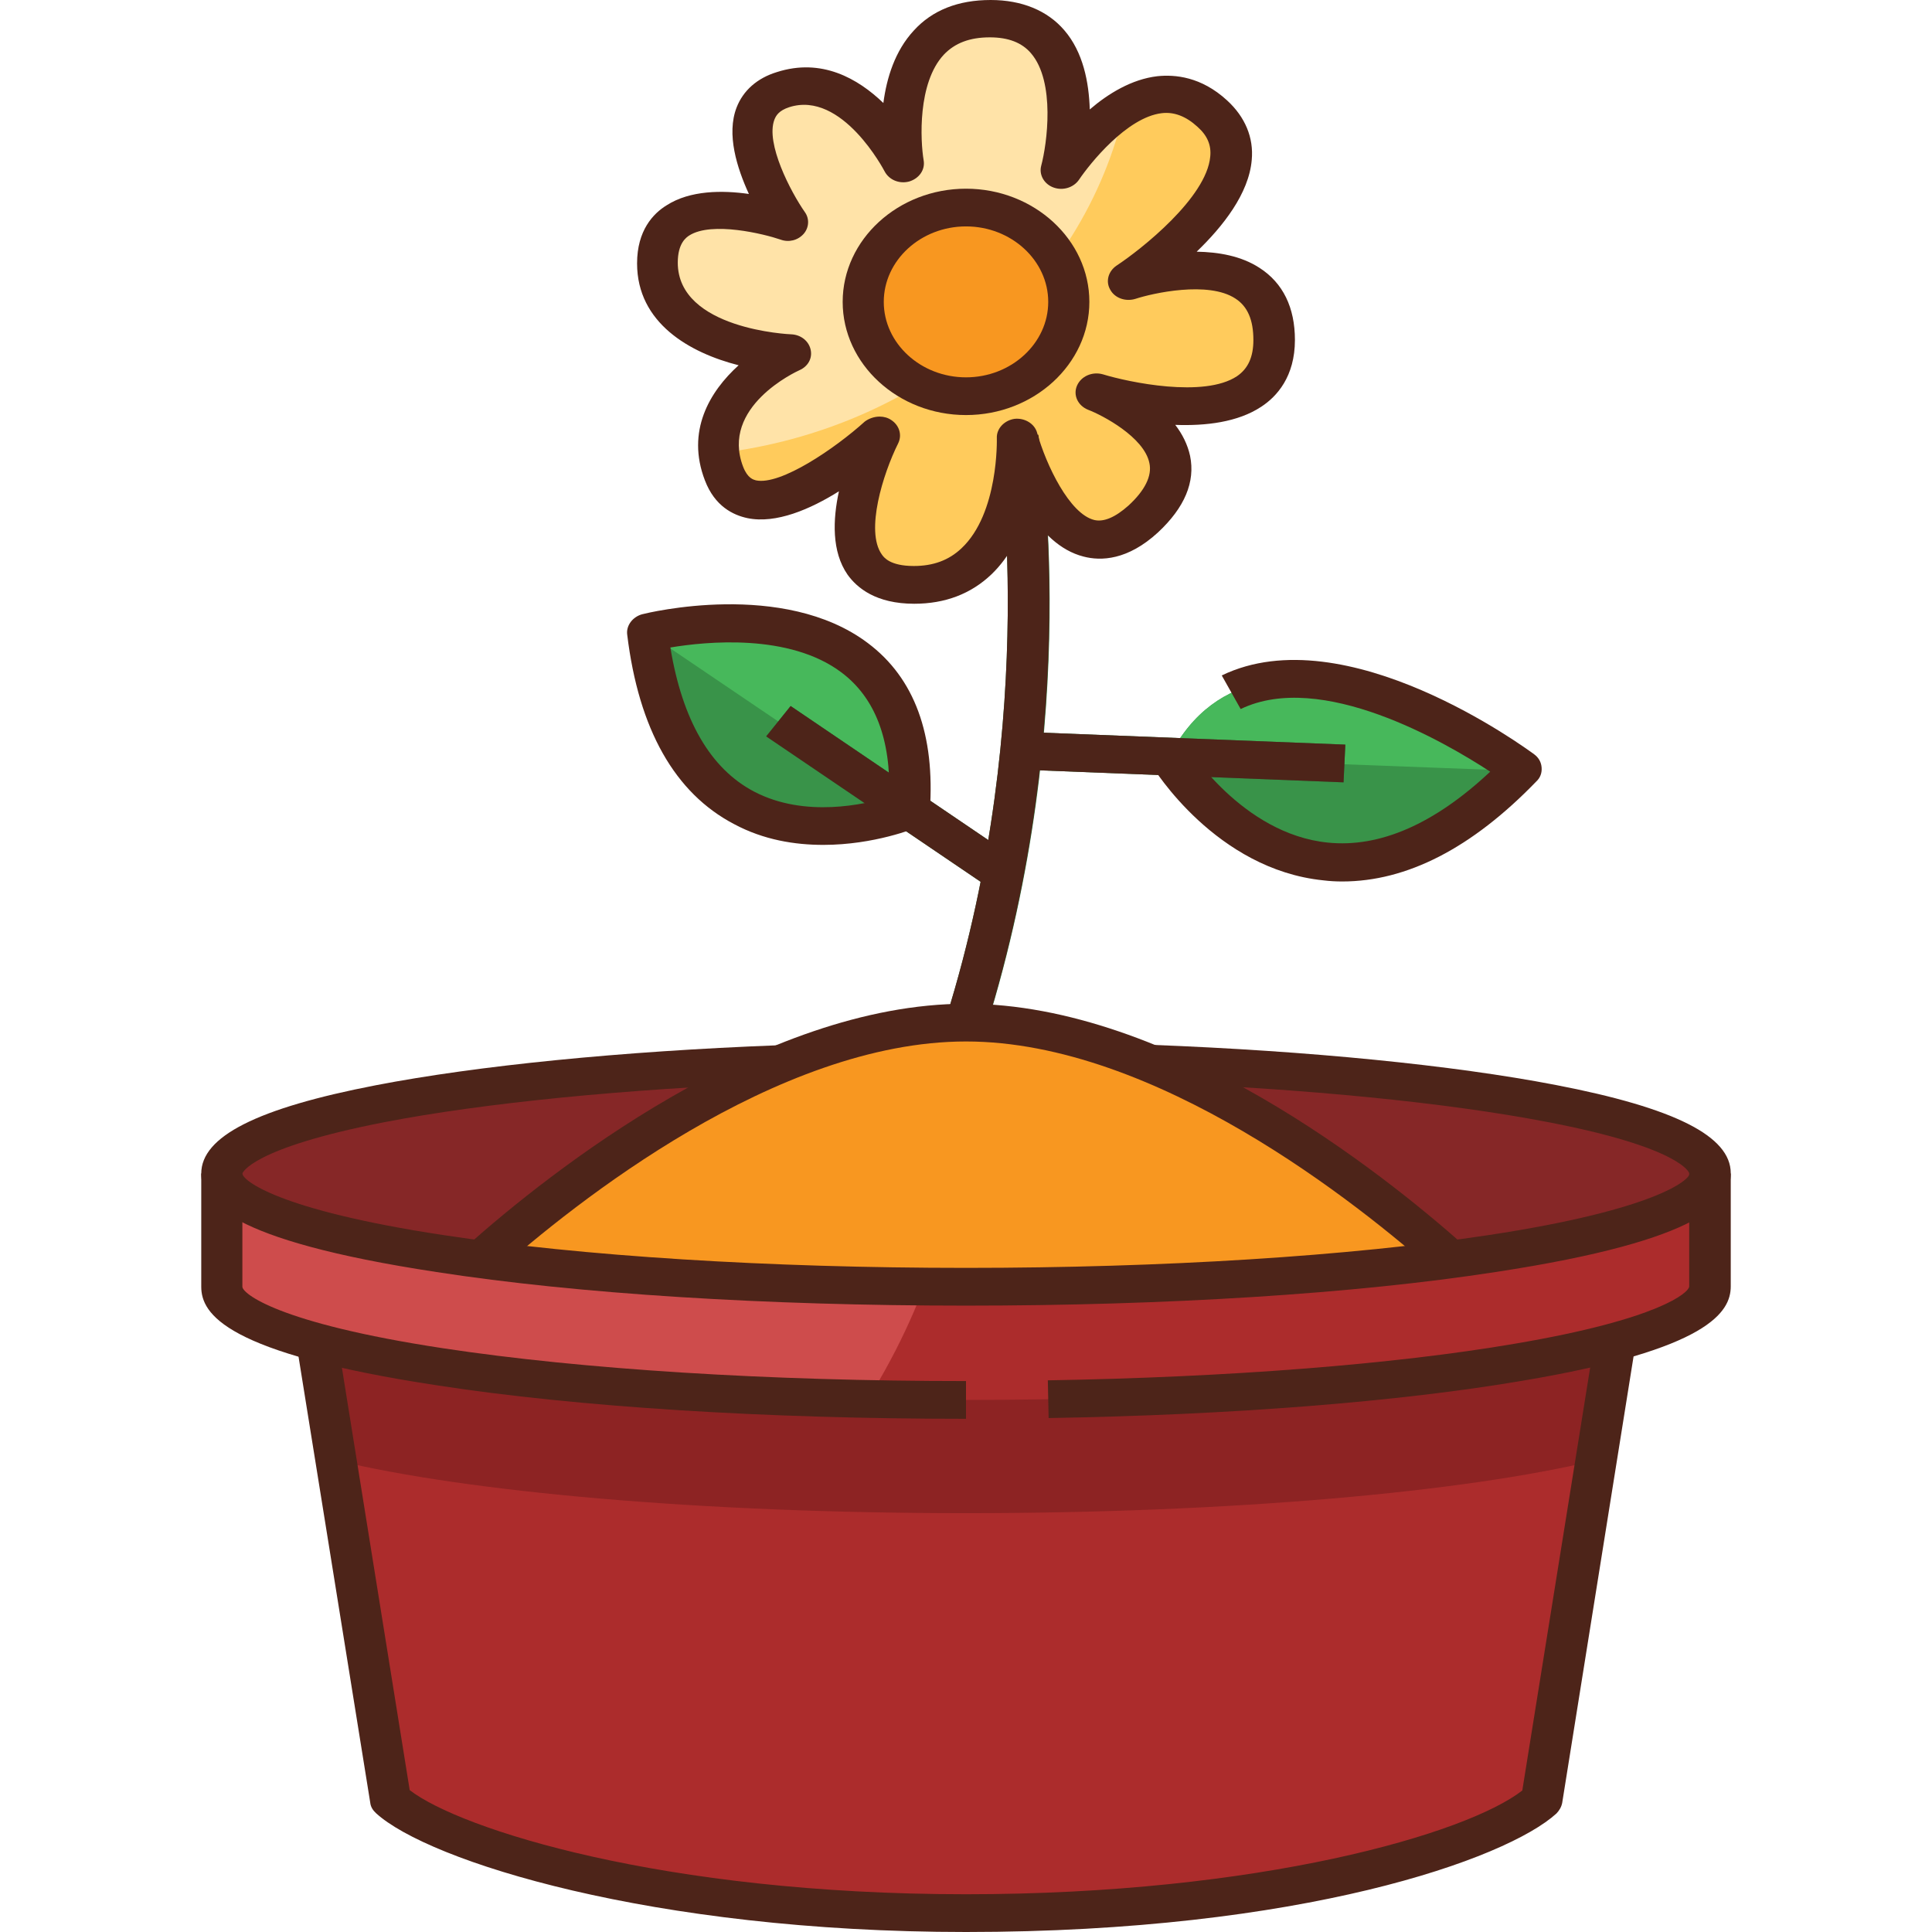 <svg width="48" height="48" viewBox="0 0 48 48" fill="none" xmlns="http://www.w3.org/2000/svg">
<rect width="48" height="48" fill="white"/>
<path d="M16.083 15.722C16.083 15.722 23.04 13.978 22.59 20.128C22.59 20.128 16.911 22.472 16.083 15.722Z" fill="#399349"/>
<path d="M37.79 19.125C37.79 19.125 31.355 14.316 29.056 18.788C29.046 18.788 32.529 24.516 37.79 19.125Z" fill="#399349"/>
<path d="M16.083 15.722L22.59 20.128C23.04 13.969 16.083 15.722 16.083 15.722Z" fill="#47B85B"/>
<path d="M37.76 19.153C37.77 19.144 37.78 19.134 37.79 19.125C37.79 19.125 31.355 14.316 29.056 18.788C29.056 18.788 29.067 18.797 29.077 18.825L37.76 19.153Z" fill="#47B85B"/>
<path d="M19.643 17.541L25.211 21.317L24.604 22.071L19.036 18.295L19.643 17.541Z" fill="#2B6E37"/>
<path d="M25.27 18.178L33.424 18.5L33.38 19.437L25.227 19.115L25.27 18.178Z" fill="#2B6E37"/>
<path d="M24.347 25.988L23.367 25.725L23.51 25.275C25.869 17.719 24.797 11.006 24.787 10.941L24.705 10.481L25.716 10.341L25.798 10.8C25.849 11.081 26.922 17.775 24.501 25.528L24.347 25.988Z" fill="#2B6E37"/>
<path d="M40.344 31.969H7.656L9.699 44.719C10.823 45.75 16.104 47.531 24 47.531C31.896 47.531 37.075 45.844 38.301 44.719L40.344 31.969Z" fill="#AC2C2C"/>
<path d="M8.351 36.281C11.619 37.069 17.411 37.594 24 37.594C30.589 37.594 36.381 37.069 39.65 36.281L40.344 31.969H7.656L8.351 36.281Z" fill="#8D2323"/>
<path d="M24 26.344C13.785 26.344 5.511 27.6 5.511 29.156V31.969C5.511 33.525 13.785 34.781 24 34.781C34.215 34.781 42.489 33.525 42.489 31.969V29.156C42.489 27.6 34.215 26.344 24 26.344Z" fill="#AC2C2C"/>
<path fill-rule="evenodd" clip-rule="evenodd" d="M24 26.344C13.785 26.344 5.511 27.6 5.511 29.156V31.969C5.511 33.394 12.508 34.575 21.569 34.753C23.111 32.278 24 29.409 24 26.344Z" fill="#CE4C4C"/>
<path d="M24 31.969C34.211 31.969 42.489 30.71 42.489 29.156C42.489 27.603 34.211 26.344 24 26.344C13.789 26.344 5.511 27.603 5.511 29.156C5.511 30.71 13.789 31.969 24 31.969Z" fill="#862727"/>
<path d="M16.339 6.544C16.339 8.681 19.648 8.794 19.648 8.794C19.648 8.794 17.258 9.863 17.994 11.775C18.729 13.688 21.855 10.819 21.855 10.819C21.855 10.819 20.016 14.531 22.713 14.531C25.41 14.531 25.287 10.875 25.287 10.875C25.287 10.875 26.36 14.784 28.413 12.9C30.466 11.016 27.248 9.75 27.248 9.75C27.248 9.75 31.661 11.1 31.661 8.456C31.661 5.812 28.045 6.994 28.045 6.994C28.045 6.994 31.906 4.463 30.129 2.831C28.352 1.2 26.39 4.237 26.39 4.237C26.39 4.237 27.371 0.469 24.613 0.469C21.855 0.469 22.468 4.069 22.468 4.069C22.468 4.069 21.242 1.669 19.464 2.231C17.687 2.794 19.587 5.531 19.587 5.531C19.587 5.531 16.339 4.406 16.339 6.544V6.544Z" fill="#FFE3A8"/>
<path d="M36.033 31.294C32.806 31.716 28.597 31.969 24 31.969C19.403 31.969 15.195 31.716 11.967 31.294C13.264 30.141 16.134 27.788 19.414 26.438C20.905 25.819 22.468 25.416 24.01 25.416C25.553 25.416 27.116 25.828 28.607 26.438C31.866 27.788 34.746 30.141 36.033 31.294Z" fill="#F89720"/>
<path d="M28.045 6.994C28.045 6.994 31.907 4.462 30.129 2.831C29.383 2.147 28.597 2.287 27.943 2.681C26.932 7.181 22.887 10.659 17.861 11.259C17.881 11.428 17.922 11.597 17.994 11.784C18.729 13.697 21.855 10.828 21.855 10.828C21.855 10.828 20.016 14.541 22.713 14.541C25.41 14.541 25.287 10.884 25.287 10.884C25.287 10.884 26.36 14.794 28.413 12.909C30.466 11.025 27.248 9.759 27.248 9.759C27.248 9.759 31.661 11.1 31.661 8.456C31.661 5.812 28.045 6.994 28.045 6.994V6.994Z" fill="#FFCB5C"/>
<path d="M24 9.844C25.41 9.844 26.554 8.794 26.554 7.5C26.554 6.206 25.41 5.156 24 5.156C22.59 5.156 21.446 6.206 21.446 7.5C21.446 8.794 22.59 9.844 24 9.844Z" fill="#F89720"/>
<path d="M24 10.312C22.315 10.312 20.936 9.047 20.936 7.5C20.936 5.953 22.315 4.688 24 4.688C25.686 4.688 27.065 5.953 27.065 7.5C27.065 9.047 25.686 10.312 24 10.312ZM24 5.625C22.876 5.625 21.957 6.469 21.957 7.5C21.957 8.531 22.876 9.375 24 9.375C25.124 9.375 26.043 8.531 26.043 7.5C26.043 6.469 25.124 5.625 24 5.625Z" fill="#4D2419"/>
<path d="M22.713 15C21.763 15 21.293 14.606 21.058 14.278C20.66 13.706 20.69 12.909 20.843 12.206C20.139 12.647 19.281 13.022 18.566 12.872C18.218 12.797 17.759 12.581 17.513 11.934C17.044 10.716 17.626 9.731 18.351 9.075C17.135 8.766 15.828 8.025 15.828 6.544C15.828 5.728 16.226 5.306 16.563 5.1C17.146 4.725 17.953 4.725 18.606 4.819C18.31 4.172 18.044 3.337 18.3 2.672C18.463 2.25 18.811 1.941 19.301 1.791C20.414 1.434 21.313 1.95 21.947 2.559C22.028 1.941 22.233 1.266 22.703 0.759C23.162 0.253 23.806 0 24.613 0C25.389 0 26.023 0.263 26.441 0.75C26.911 1.294 27.054 2.044 27.075 2.719C27.534 2.325 28.117 1.969 28.75 1.894C29.189 1.847 29.843 1.903 30.486 2.494C30.936 2.906 31.151 3.422 31.099 3.975C31.028 4.809 30.384 5.625 29.731 6.253C30.272 6.263 30.834 6.356 31.294 6.656C31.876 7.031 32.172 7.641 32.172 8.447C32.172 9.356 31.723 9.853 31.334 10.106C30.752 10.491 29.955 10.584 29.199 10.556C29.373 10.781 29.506 11.044 29.567 11.325C29.7 11.972 29.434 12.609 28.77 13.228C28.014 13.922 27.351 13.941 26.921 13.828C26.329 13.678 25.88 13.209 25.542 12.684C25.369 13.247 25.093 13.828 24.633 14.269C24.122 14.756 23.479 15 22.713 15V15ZM21.855 10.35C21.957 10.35 22.059 10.378 22.141 10.434C22.345 10.566 22.417 10.809 22.314 11.016C21.936 11.775 21.497 13.191 21.906 13.772C21.957 13.847 22.11 14.062 22.703 14.062C23.183 14.062 23.571 13.922 23.888 13.622C24.817 12.75 24.766 10.903 24.766 10.884C24.756 10.65 24.95 10.444 25.205 10.406C25.461 10.378 25.706 10.528 25.767 10.753C25.992 11.559 26.574 12.769 27.187 12.919C27.422 12.975 27.708 12.853 28.035 12.562C28.444 12.188 28.627 11.822 28.556 11.503C28.423 10.856 27.381 10.312 27.034 10.181C26.778 10.078 26.656 9.816 26.758 9.581C26.86 9.347 27.136 9.225 27.401 9.3C28.045 9.497 29.914 9.891 30.732 9.347C31.008 9.159 31.14 8.869 31.14 8.447C31.14 7.95 30.997 7.612 30.691 7.416C30.017 6.975 28.638 7.284 28.209 7.425C27.963 7.5 27.698 7.406 27.585 7.2C27.463 6.994 27.534 6.741 27.739 6.6C28.352 6.197 29.976 4.912 30.068 3.891C30.098 3.609 29.996 3.366 29.751 3.15C29.465 2.888 29.169 2.775 28.862 2.812C27.994 2.916 27.075 4.069 26.809 4.463C26.676 4.659 26.411 4.744 26.176 4.659C25.941 4.575 25.808 4.341 25.869 4.116C26.012 3.581 26.227 2.034 25.614 1.322C25.389 1.059 25.052 0.928 24.592 0.928C24.092 0.928 23.724 1.069 23.448 1.359C22.794 2.062 22.866 3.497 22.948 3.984C22.989 4.219 22.835 4.434 22.59 4.509C22.345 4.575 22.09 4.472 21.977 4.256C21.967 4.237 20.925 2.241 19.608 2.663C19.352 2.747 19.281 2.869 19.24 2.972C19.015 3.562 19.648 4.772 19.996 5.269C20.118 5.438 20.098 5.662 19.965 5.812C19.822 5.972 19.597 6.028 19.393 5.953C18.984 5.812 17.687 5.494 17.125 5.85C17.054 5.897 16.839 6.037 16.839 6.525C16.839 8.184 19.628 8.306 19.659 8.306C19.893 8.316 20.088 8.466 20.139 8.681C20.19 8.897 20.077 9.103 19.863 9.197C19.781 9.234 17.891 10.106 18.463 11.597C18.576 11.887 18.719 11.916 18.78 11.934C19.393 12.066 20.752 11.137 21.487 10.472C21.589 10.397 21.722 10.35 21.855 10.35V10.35Z" fill="#4D2419"/>
<path d="M20.455 20.991C19.75 20.991 18.974 20.869 18.239 20.475C16.768 19.706 15.869 18.122 15.583 15.769C15.552 15.544 15.716 15.328 15.95 15.262C16.093 15.225 19.465 14.4 21.559 15.975C22.723 16.847 23.234 18.253 23.101 20.156C23.091 20.325 22.968 20.484 22.805 20.55C22.733 20.578 21.722 20.991 20.455 20.991V20.991ZM16.655 16.087C16.952 17.887 17.646 19.097 18.739 19.669C19.996 20.325 21.487 19.988 22.09 19.8C22.141 18.375 21.742 17.334 20.905 16.706C19.608 15.731 17.544 15.938 16.655 16.087Z" fill="#4D2419"/>
<path d="M33.347 21.9C33.183 21.9 33.03 21.891 32.877 21.872C30.211 21.6 28.668 19.106 28.607 19.003L29.496 18.544C29.506 18.562 30.854 20.719 32.989 20.934C34.276 21.066 35.635 20.475 37.024 19.172C35.89 18.431 32.826 16.65 30.824 17.616L30.354 16.781C33.439 15.291 37.923 18.6 38.117 18.741C38.23 18.825 38.291 18.937 38.301 19.069C38.311 19.2 38.27 19.322 38.168 19.416C36.565 21.075 34.95 21.9 33.347 21.9V21.9Z" fill="#4D2419"/>
<path d="M19.643 17.541L25.211 21.317L24.604 22.071L19.036 18.295L19.643 17.541Z" fill="#4D2419"/>
<path d="M25.27 18.178L33.424 18.5L33.38 19.437L25.227 19.115L25.27 18.178Z" fill="#4D2419"/>
<path d="M24.49 25.538L23.51 25.275C25.869 17.719 24.797 11.006 24.787 10.941L25.798 10.8C25.839 11.081 26.911 17.775 24.49 25.538Z" fill="#4D2419"/>
<path d="M24 32.438C19.035 32.438 14.357 32.147 10.843 31.603C5.603 30.806 5 29.831 5 29.156H6.022C6.022 29.316 6.869 30.056 11.007 30.684C14.469 31.209 19.087 31.5 24 31.5C28.913 31.5 33.52 31.209 36.993 30.684C41.131 30.056 41.978 29.316 41.978 29.156H43C43 29.831 42.397 30.806 37.157 31.603C33.643 32.147 28.965 32.438 24 32.438Z" fill="#4D2419"/>
<path d="M26.053 35.231L26.033 34.294C30.497 34.219 34.624 33.9 37.637 33.384C41.233 32.775 41.968 32.109 41.968 31.959V29.147C41.968 29.137 41.764 28.509 38.424 27.872C35.941 27.394 32.438 27.047 28.566 26.897L28.607 25.959C32.54 26.109 36.105 26.466 38.638 26.953C41.611 27.525 43 28.228 43 29.147V31.959C43 32.587 42.469 33.525 37.831 34.303C34.757 34.828 30.578 35.156 26.053 35.231V35.231Z" fill="#4D2419"/>
<path d="M24 35.25C19.035 35.25 14.357 34.959 10.843 34.416C5.603 33.619 5 32.644 5 31.969V29.156C5 28.238 6.379 27.534 9.341 26.962C11.864 26.475 15.419 26.119 19.342 25.969L19.383 26.906C15.511 27.056 12.018 27.403 9.546 27.881C6.226 28.528 6.022 29.147 6.022 29.156V31.969C6.022 32.128 6.869 32.869 11.007 33.497C14.469 34.022 19.087 34.312 24 34.312V35.25Z" fill="#4D2419"/>
<path d="M24 48C16.186 48 10.639 46.237 9.341 45.047C9.26 44.972 9.209 44.888 9.198 44.784L7.37 33.413L8.381 33.272L10.179 44.475C11.425 45.441 16.471 47.062 24 47.062C31.294 47.062 36.442 45.562 37.821 44.484L39.619 33.281L40.63 33.422L38.812 44.794C38.791 44.897 38.74 44.981 38.669 45.056C37.423 46.191 32.336 48 24 48Z" fill="#4D2419"/>
<path d="M35.686 31.631C33.745 29.906 28.709 25.875 24 25.875C19.291 25.875 14.265 29.897 12.324 31.622L11.609 30.947C13.642 29.137 18.923 24.938 24 24.938C29.077 24.938 34.358 29.147 36.391 30.956L35.686 31.631Z" fill="#4D2419"/>
</svg>